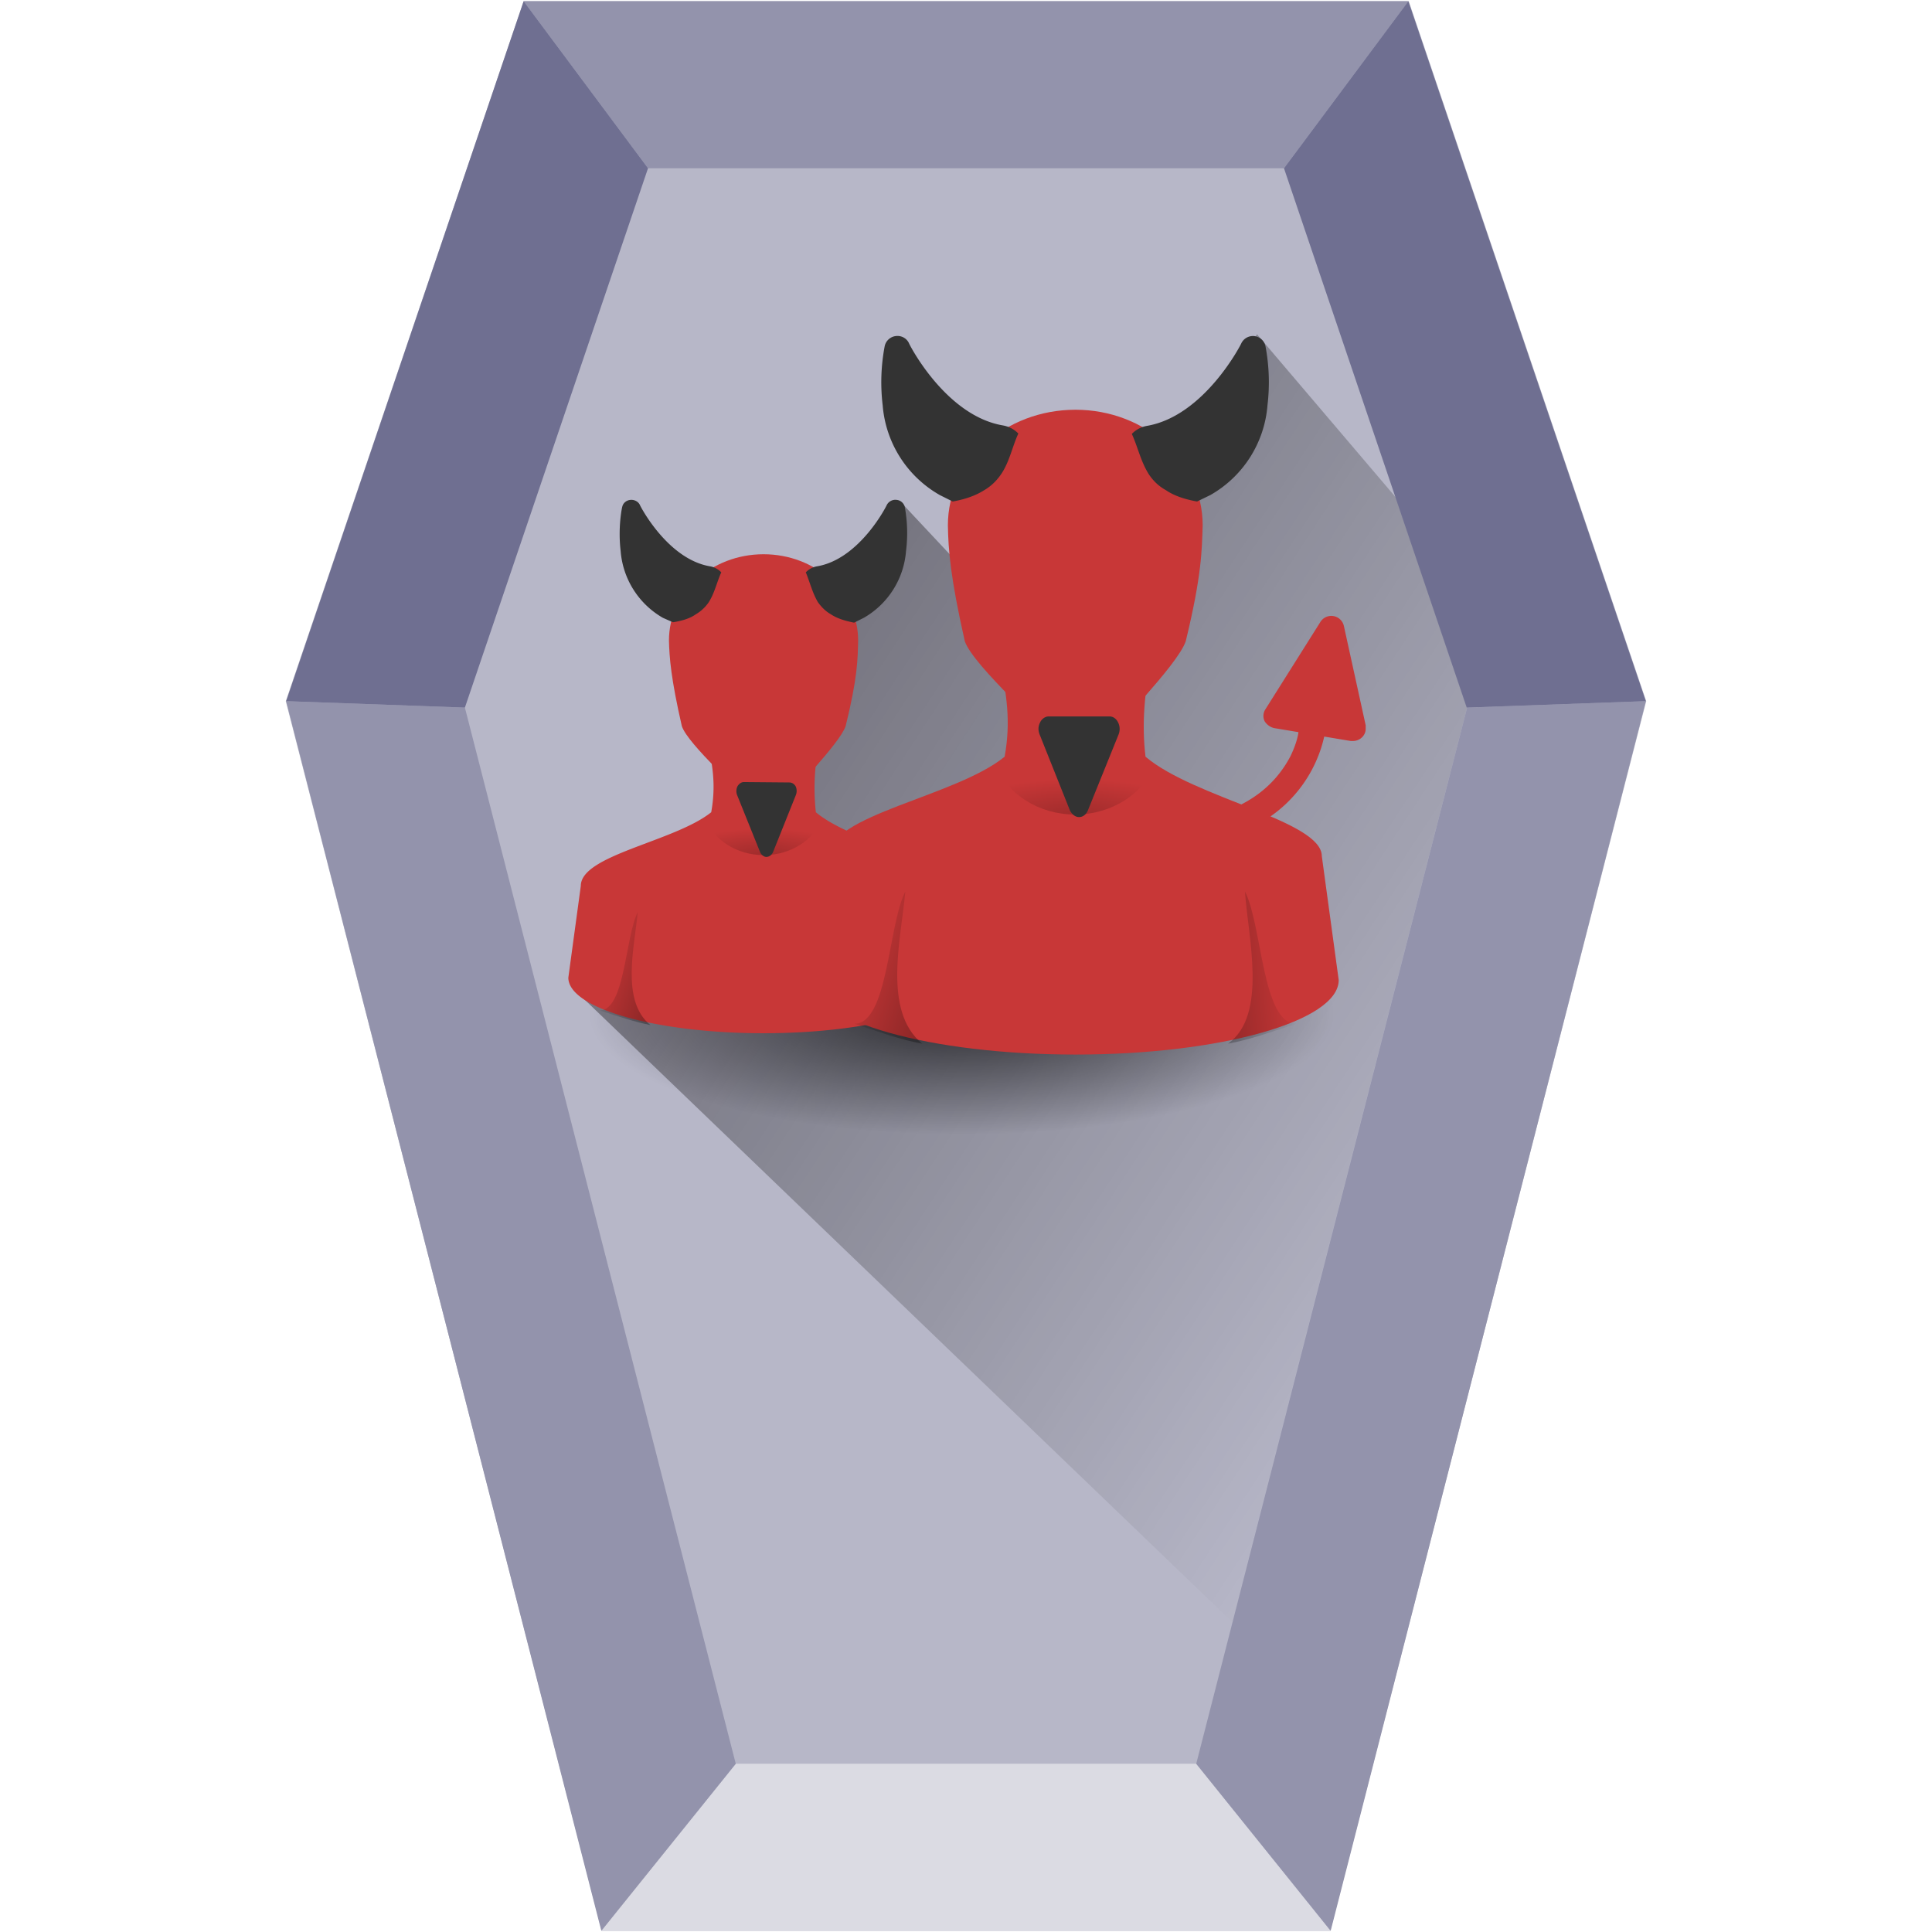 <svg viewBox="0 0 48 48" xmlns="http://www.w3.org/2000/svg" xmlns:xlink="http://www.w3.org/1999/xlink"><defs><linearGradient id="a"><stop offset="0"/><stop stop-opacity="0" offset="1"/></linearGradient><linearGradient id="b" x1="18.91" x2="52.17" y1="13.2" y2="34.41" gradientTransform="matrix(1.065 0 0 1.036 -1.74 -.56)" gradientUnits="userSpaceOnUse"><stop stop-color="#030000" offset="0"/><stop stop-opacity="0" offset="1"/></linearGradient><radialGradient id="c" cx="32" cy="41.5" r="21" gradientTransform="matrix(.588 0 0 .191 13.04 25.89)" gradientUnits="userSpaceOnUse" xlink:href="#a"/><linearGradient id="d" x1="22" x2="17" y1="39" y2="37.44" gradientTransform="translate(-24.52 12.38) scale(.53)" gradientUnits="userSpaceOnUse" xlink:href="#a"/><linearGradient id="e" x1="38" x2="43" y1="39" y2="38.6" gradientTransform="translate(-24.52 12.38) scale(.53)" gradientUnits="userSpaceOnUse" xlink:href="#a"/><radialGradient id="f" cx="30" cy="33.19" r="4.69" gradientTransform="matrix(.81 0 0 .244 -32.92 19.83)" gradientUnits="userSpaceOnUse" xlink:href="#a"/><linearGradient id="g" x1="22" x2="17" y1="39" y2="37.44" gradientTransform="translate(2.38 4.46) scale(.714)" gradientUnits="userSpaceOnUse" xlink:href="#a"/><linearGradient id="h" x1="38" x2="43" y1="39" y2="38.6" gradientTransform="translate(2.38 4.46) scale(.714)" gradientUnits="userSpaceOnUse" xlink:href="#a"/><radialGradient id="i" cx="30" cy="33.19" r="4.69" gradientTransform="matrix(1.091 0 0 .329 -8.93 14.5)" gradientUnits="userSpaceOnUse" xlink:href="#a"/></defs><path fill="#b7b7c8" d="M33.05 47.97h-18.1L7.1 17.42 13.01.03H35l5.9 17.39z"/><path d="M41.64 11.3l4.62 5.43 2.34 6.94-7.78 30.29-21.88-21.03 6.18-2.03v-9.1l4.75-4.91 5.75 6.14 3.66-7.73z" fill="url(#b)" opacity=".5" transform="translate(0 -.17) scale(.75)"/><path d="M18.28 43.82l-3.34 4.15h18.12l-3.34-4.15z" fill="#dbdbe3"/><g fill="#9393ac" stroke-width=".12"><path d="M29.72 43.82l3.34 4.15 7.83-30.55-4.44.16zM7.11 17.42l7.83 30.55 3.34-4.15-6.73-26.24zM13.01.03l3.09 4.15h15.8L34.99.03z"/></g><g fill="#6f6f91"><path d="M16.1 4.18l-4.55 13.4-4.44-.16L13.01.03zM34.99.03l5.9 17.39-4.45.16-4.54-13.4z"/></g><path d="M44.2 33.8a12.35 4 0 1 1-24.7 0 12.35 4 0 1 1 24.7 0z" fill="url(#c)" opacity=".7" transform="translate(0 -.17) scale(.75)"/><path d="M17.56 18.35c.15.66.23 1.16.11 1.83-.91.73-3.24 1.06-3.24 1.83l-.31 2.28c0 .76 2.17 1.38 4.85 1.38 2.69 0 4.86-.62 4.86-1.38l-.31-2.28c0-.66-2.35-1.07-3.25-1.83a5.38 5.38 0 0 1 .11-1.83h-2.82z" fill="#c83737"/><path d="M18.97 13.77c-1.3 0-2.35.96-2.35 2.14.01.43.05.95.32 2.13.15.46 1.55 1.68 1.56 1.83.3.16.79.16 1.1 0 0-.15 1.25-1.37 1.41-1.83.3-1.22.3-1.67.31-2.13 0-1.18-1.05-2.14-2.35-2.14z" fill="#c83737"/><path d="M20.02 14.22c.1.24.16.5.3.74.08.11.18.22.32.3.15.1.33.16.58.21l.24-.12a2.1 2.1 0 0 0 1.05-1.66 3.57 3.57 0 0 0-.03-1.09.23.23 0 0 0-.2-.18.24.24 0 0 0-.25.13c0 .01-.67 1.34-1.73 1.52a.5.5 0 0 0-.28.15z" fill="#333"/><path d="M-13.39 35.28c-1.25-1.05-.66-3.38-.53-4.87-.53 1.06-.53 4.24-1.6 4.24.73.24 1.47.5 2.13.63z" fill="url(#d)" opacity=".3" transform="matrix(.591 0 0 .575 24.07 5.18)"/><path d="M-3.85 35.28c1.25-.92.62-3.44.53-4.87.53 1.06.53 4.24 1.6 4.24-.73.24-1.46.5-2.13.63z" fill="url(#e)" opacity=".3" transform="matrix(.591 0 0 .575 24.07 5.18)"/><path d="M-11.1 26.34c.36.93 1.33 1.6 2.48 1.6s2.12-.67 2.49-1.6z" fill="url(#f)" opacity=".2" transform="matrix(.591 0 0 .575 24.07 5.18)"/><path d="M18.48 19.43c-.06 0-.12.04-.16.11a.28.28 0 0 0 0 .23l.56 1.39c.03.08.1.13.16.13.07 0 .14-.05.17-.13l.56-1.4a.28.28 0 0 0 0-.22c-.04-.07-.1-.1-.16-.1zM17.92 14.22c-.11.24-.16.5-.31.74a.99.99 0 0 1-.32.3c-.14.1-.32.16-.57.2l-.25-.11a2.1 2.1 0 0 1-1.05-1.66c-.07-.58.03-1.07.04-1.1.02-.09.1-.16.2-.17.1-.01.2.04.24.13 0 .01.68 1.34 1.74 1.52a.5.5 0 0 1 .28.15z" fill="#333"/><g><path d="M30.73 20.04l.72.32a3.3 3.3 0 0 0 1.45-2.06l.66.11h.05c.18 0 .32-.14.32-.3v-.09l-.54-2.46a.32.32 0 0 0-.59-.1l-1.36 2.16a.3.3 0 0 0-.02.3c.05.08.14.15.24.17l.6.1c-.02.15-.08.35-.2.6-.29.55-.73.97-1.33 1.25z" fill="#c83737"/><path d="M24.82 16.34c.19.9.3 1.57.14 2.46-1.23 1-4.37 1.44-4.37 2.47l-.42 3.08c0 1.02 2.93 1.85 6.55 1.85 3.61 0 6.54-.83 6.54-1.85l-.42-3.08c0-.88-3.17-1.44-4.38-2.47-.1-.83-.02-1.63.15-2.46h-3.8z" fill="#c83737"/><path d="M26.72 10.18c-1.75 0-3.17 1.28-3.17 2.87.01.6.06 1.29.42 2.88.21.62 2.1 2.26 2.11 2.46.41.2 1.06.2 1.48 0 0-.2 1.69-1.84 1.9-2.46.4-1.65.4-2.26.42-2.88 0-1.59-1.42-2.87-3.16-2.87z" fill="#c83737"/><path d="M28.12 10.78c.15.33.22.68.42 1 .1.15.23.29.43.4.19.13.44.22.77.28l.33-.16a2.82 2.82 0 0 0 1.42-2.23 4.8 4.8 0 0 0-.05-1.47.32.32 0 0 0-.28-.25.32.32 0 0 0-.32.18c0 .01-.91 1.8-2.34 2.05a.69.69 0 0 0-.38.2z" fill="#333"/><path d="M17.38 35.32c-1.68-1.41-.88-4.56-.71-6.57-.72 1.43-.72 5.71-2.14 5.71.97.33 1.96.7 2.85.86z" fill="url(#g)" opacity=".3" transform="matrix(.591 0 0 .575 12.64 5.62)"/><path d="M30.24 35.32c1.68-1.24.83-4.63.71-6.57.72 1.43.72 5.71 2.15 5.71-.98.33-1.97.7-2.86.86z" fill="url(#h)" opacity=".3" transform="matrix(.591 0 0 .575 12.64 5.62)"/><path d="M20.46 23.28c.5 1.25 1.8 2.14 3.35 2.14s2.86-.9 3.35-2.14z" fill="url(#i)" opacity=".2" transform="matrix(.591 0 0 .575 12.64 5.62)"/><path d="M26.05 17.8c-.08 0-.17.06-.21.15-.05.1-.05.2-.01.3l.75 1.88c.05.1.13.17.23.17s.18-.07.22-.17l.76-1.88a.37.37 0 0 0-.01-.3c-.05-.1-.13-.15-.21-.15zM25.3 10.77c-.15.33-.22.7-.42 1-.1.15-.24.3-.43.41-.19.12-.44.22-.78.28l-.32-.16a2.82 2.82 0 0 1-1.42-2.23 4.8 4.8 0 0 1 .05-1.47.32.32 0 0 1 .27-.25c.14-.02.27.05.33.17 0 .02.91 1.81 2.34 2.05.16.03.28.1.38.2z" fill="#333"/></g></svg>